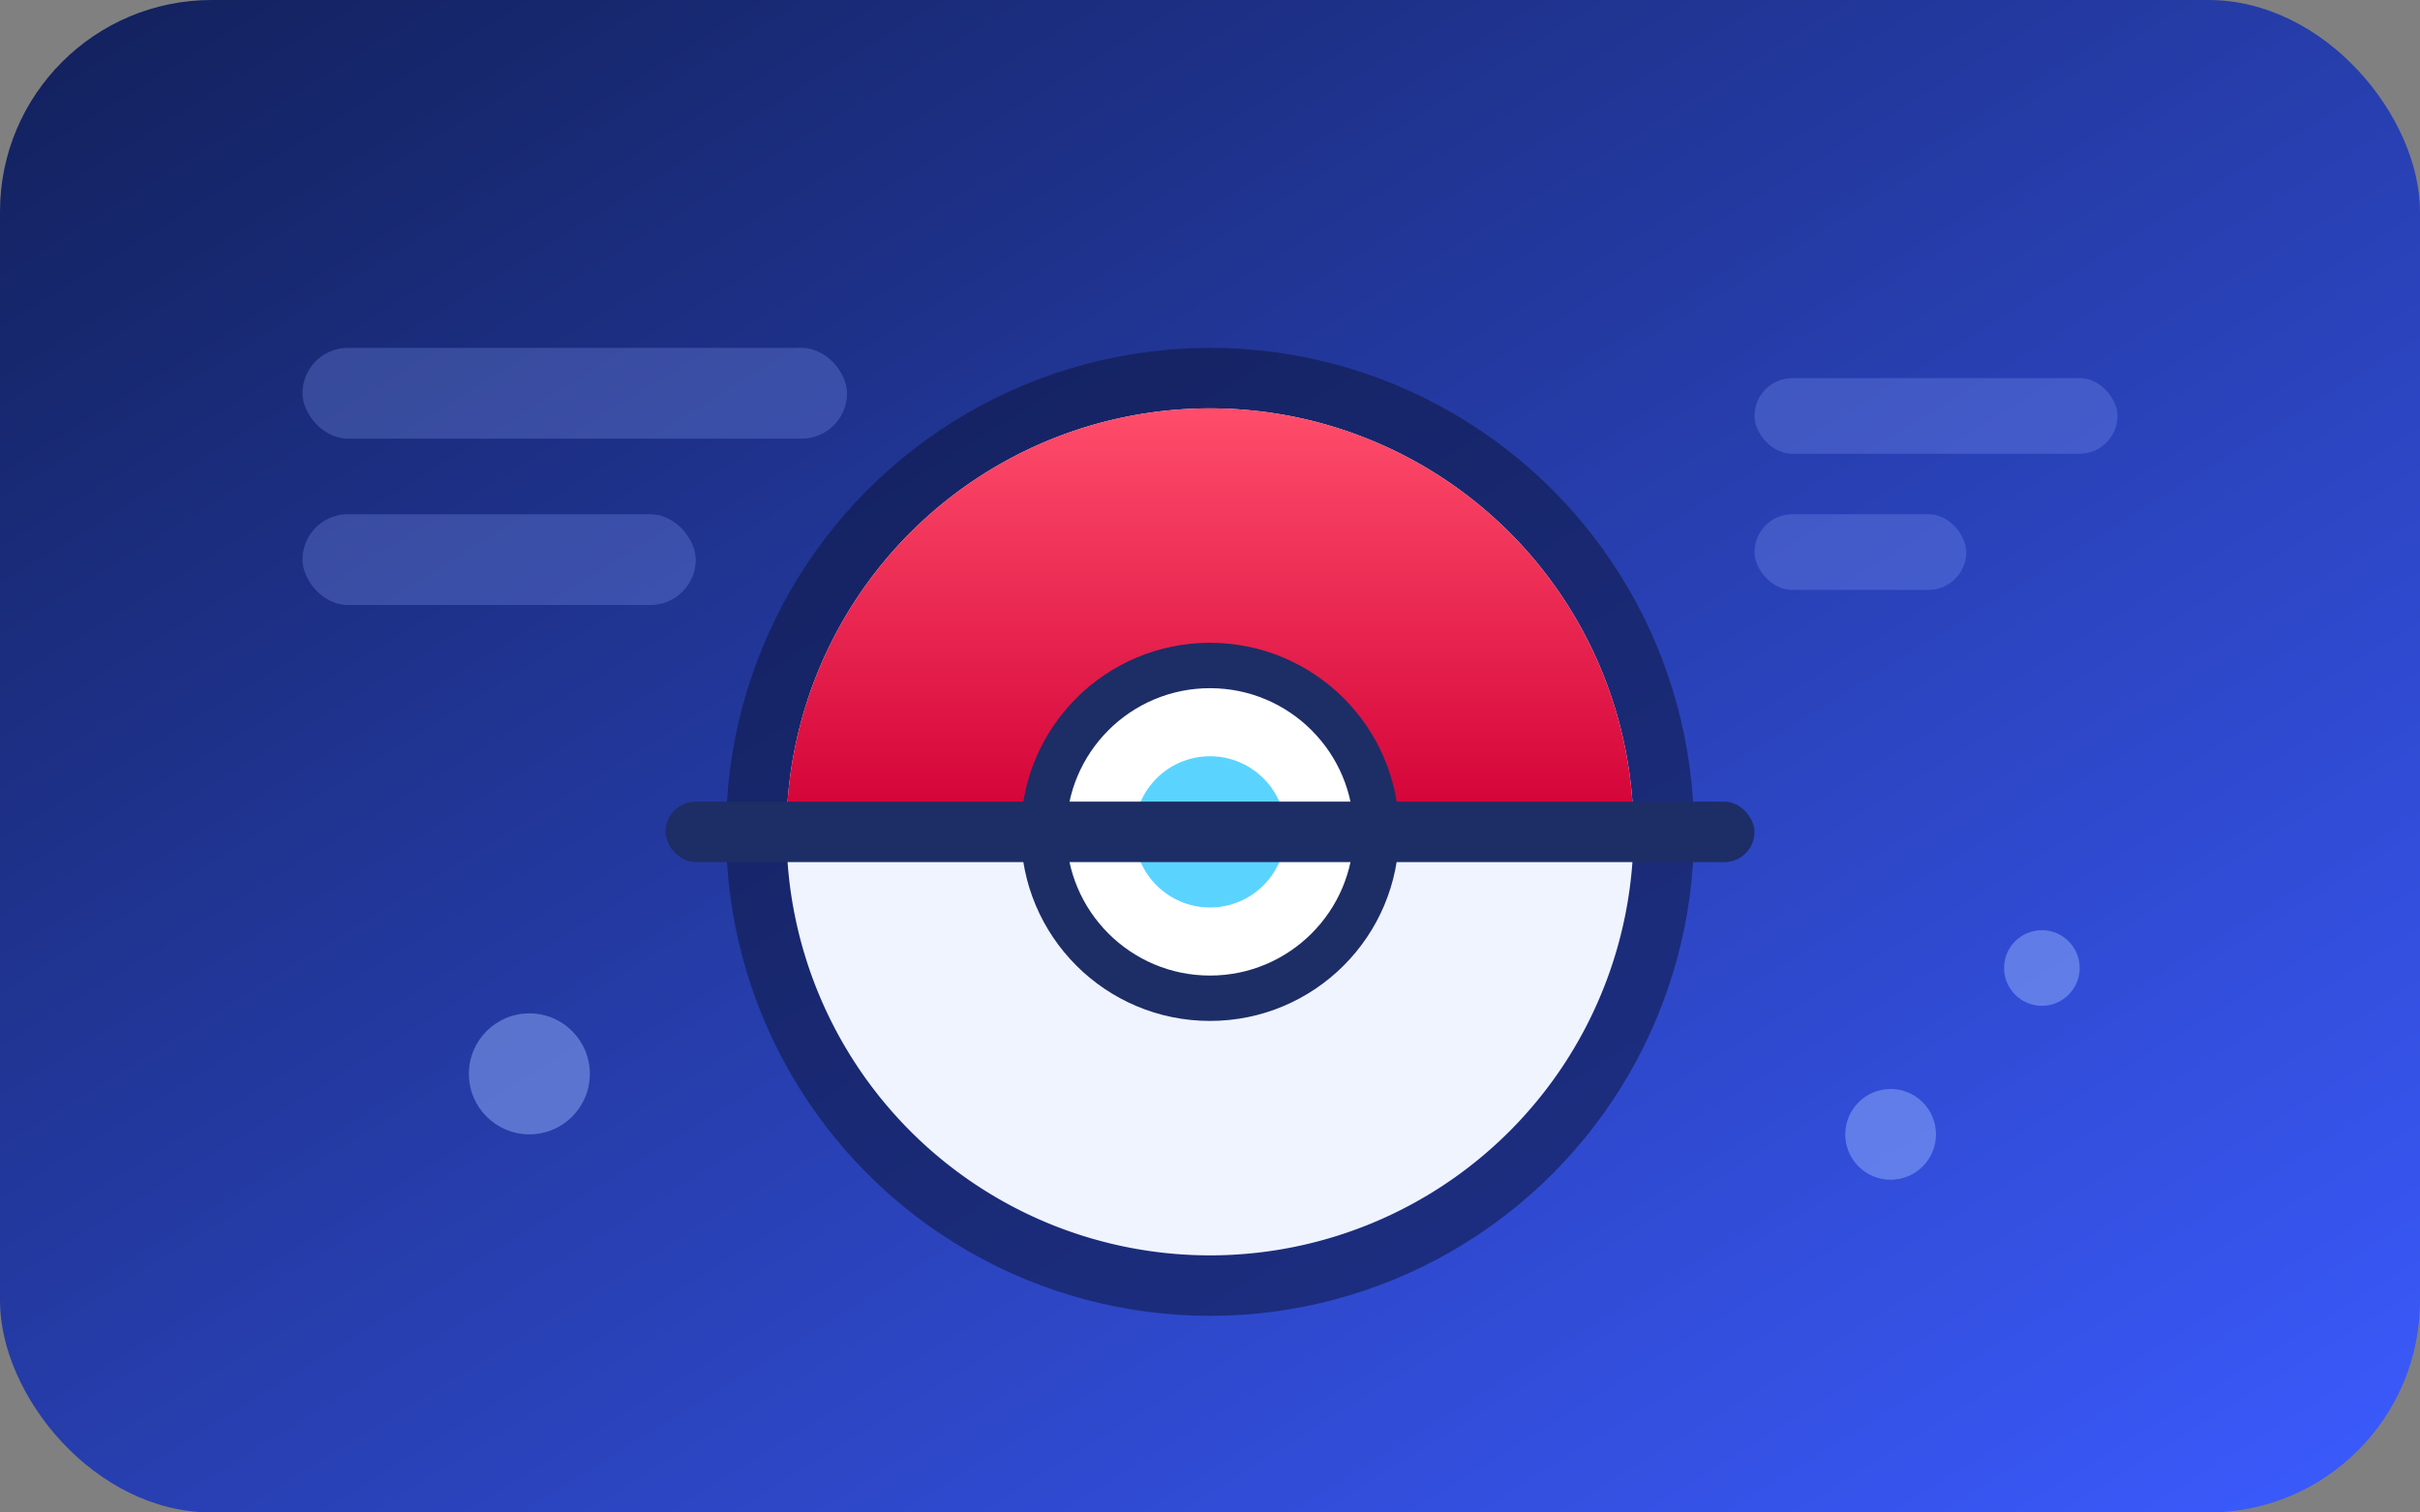 <svg xmlns="http://www.w3.org/2000/svg" viewBox="0 0 320 200" role="img" aria-labelledby="title desc">
  <rect x="0" y="0" width="320" height="200" fill="#808080" stroke="none"/>
  <title id="title">Ilustración plantilla guías Pokémon</title>
  <desc id="desc">Pokébola estilizada con fondo degradado y elementos de interfaz.</desc>
  <defs>
    <linearGradient id="bg" x1="0" x2="1" y1="0" y2="1">
      <stop offset="0" stop-color="#12205a"/>
      <stop offset="1" stop-color="#3b5bff"/>
    </linearGradient>
    <linearGradient id="ball" x1="0" x2="0" y1="0" y2="1">
      <stop offset="0" stop-color="#ff4d6b"/>
      <stop offset="1" stop-color="#d20036"/>
    </linearGradient>
  </defs>
  <rect width="320" height="200" rx="28" ry="28" fill="url(#bg)"/>
  <g opacity="0.25" fill="#8fa9ff">
    <rect x="40" y="46" width="72" height="12" rx="6"/>
    <rect x="40" y="68" width="52" height="12" rx="6"/>
    <rect x="232" y="50" width="48" height="10" rx="5"/>
    <rect x="232" y="68" width="28" height="10" rx="5"/>
  </g>
  <circle cx="160" cy="110" r="64" fill="#0d173f" opacity="0.55"/>
  <path d="M160 54a56 56 0 1 1-56 56 56 56 0 0 1 56-56z" fill="#f0f4ff"/>
  <path d="M160 54a56 56 0 0 1 56 56H104a56 56 0 0 1 56-56z" fill="url(#ball)"/>
  <circle cx="160" cy="110" r="22" fill="#ffffff" stroke="#1d2d66" stroke-width="6"/>
  <circle cx="160" cy="110" r="10" fill="#5ad4ff"/>
  <rect x="88" y="106" width="144" height="8" rx="4" fill="#1d2d66"/>
  <g fill="#9bb7ff" opacity="0.45">
    <circle cx="70" cy="142" r="8"/>
    <circle cx="250" cy="150" r="6"/>
    <circle cx="270" cy="128" r="5"/>
  </g>
</svg>
